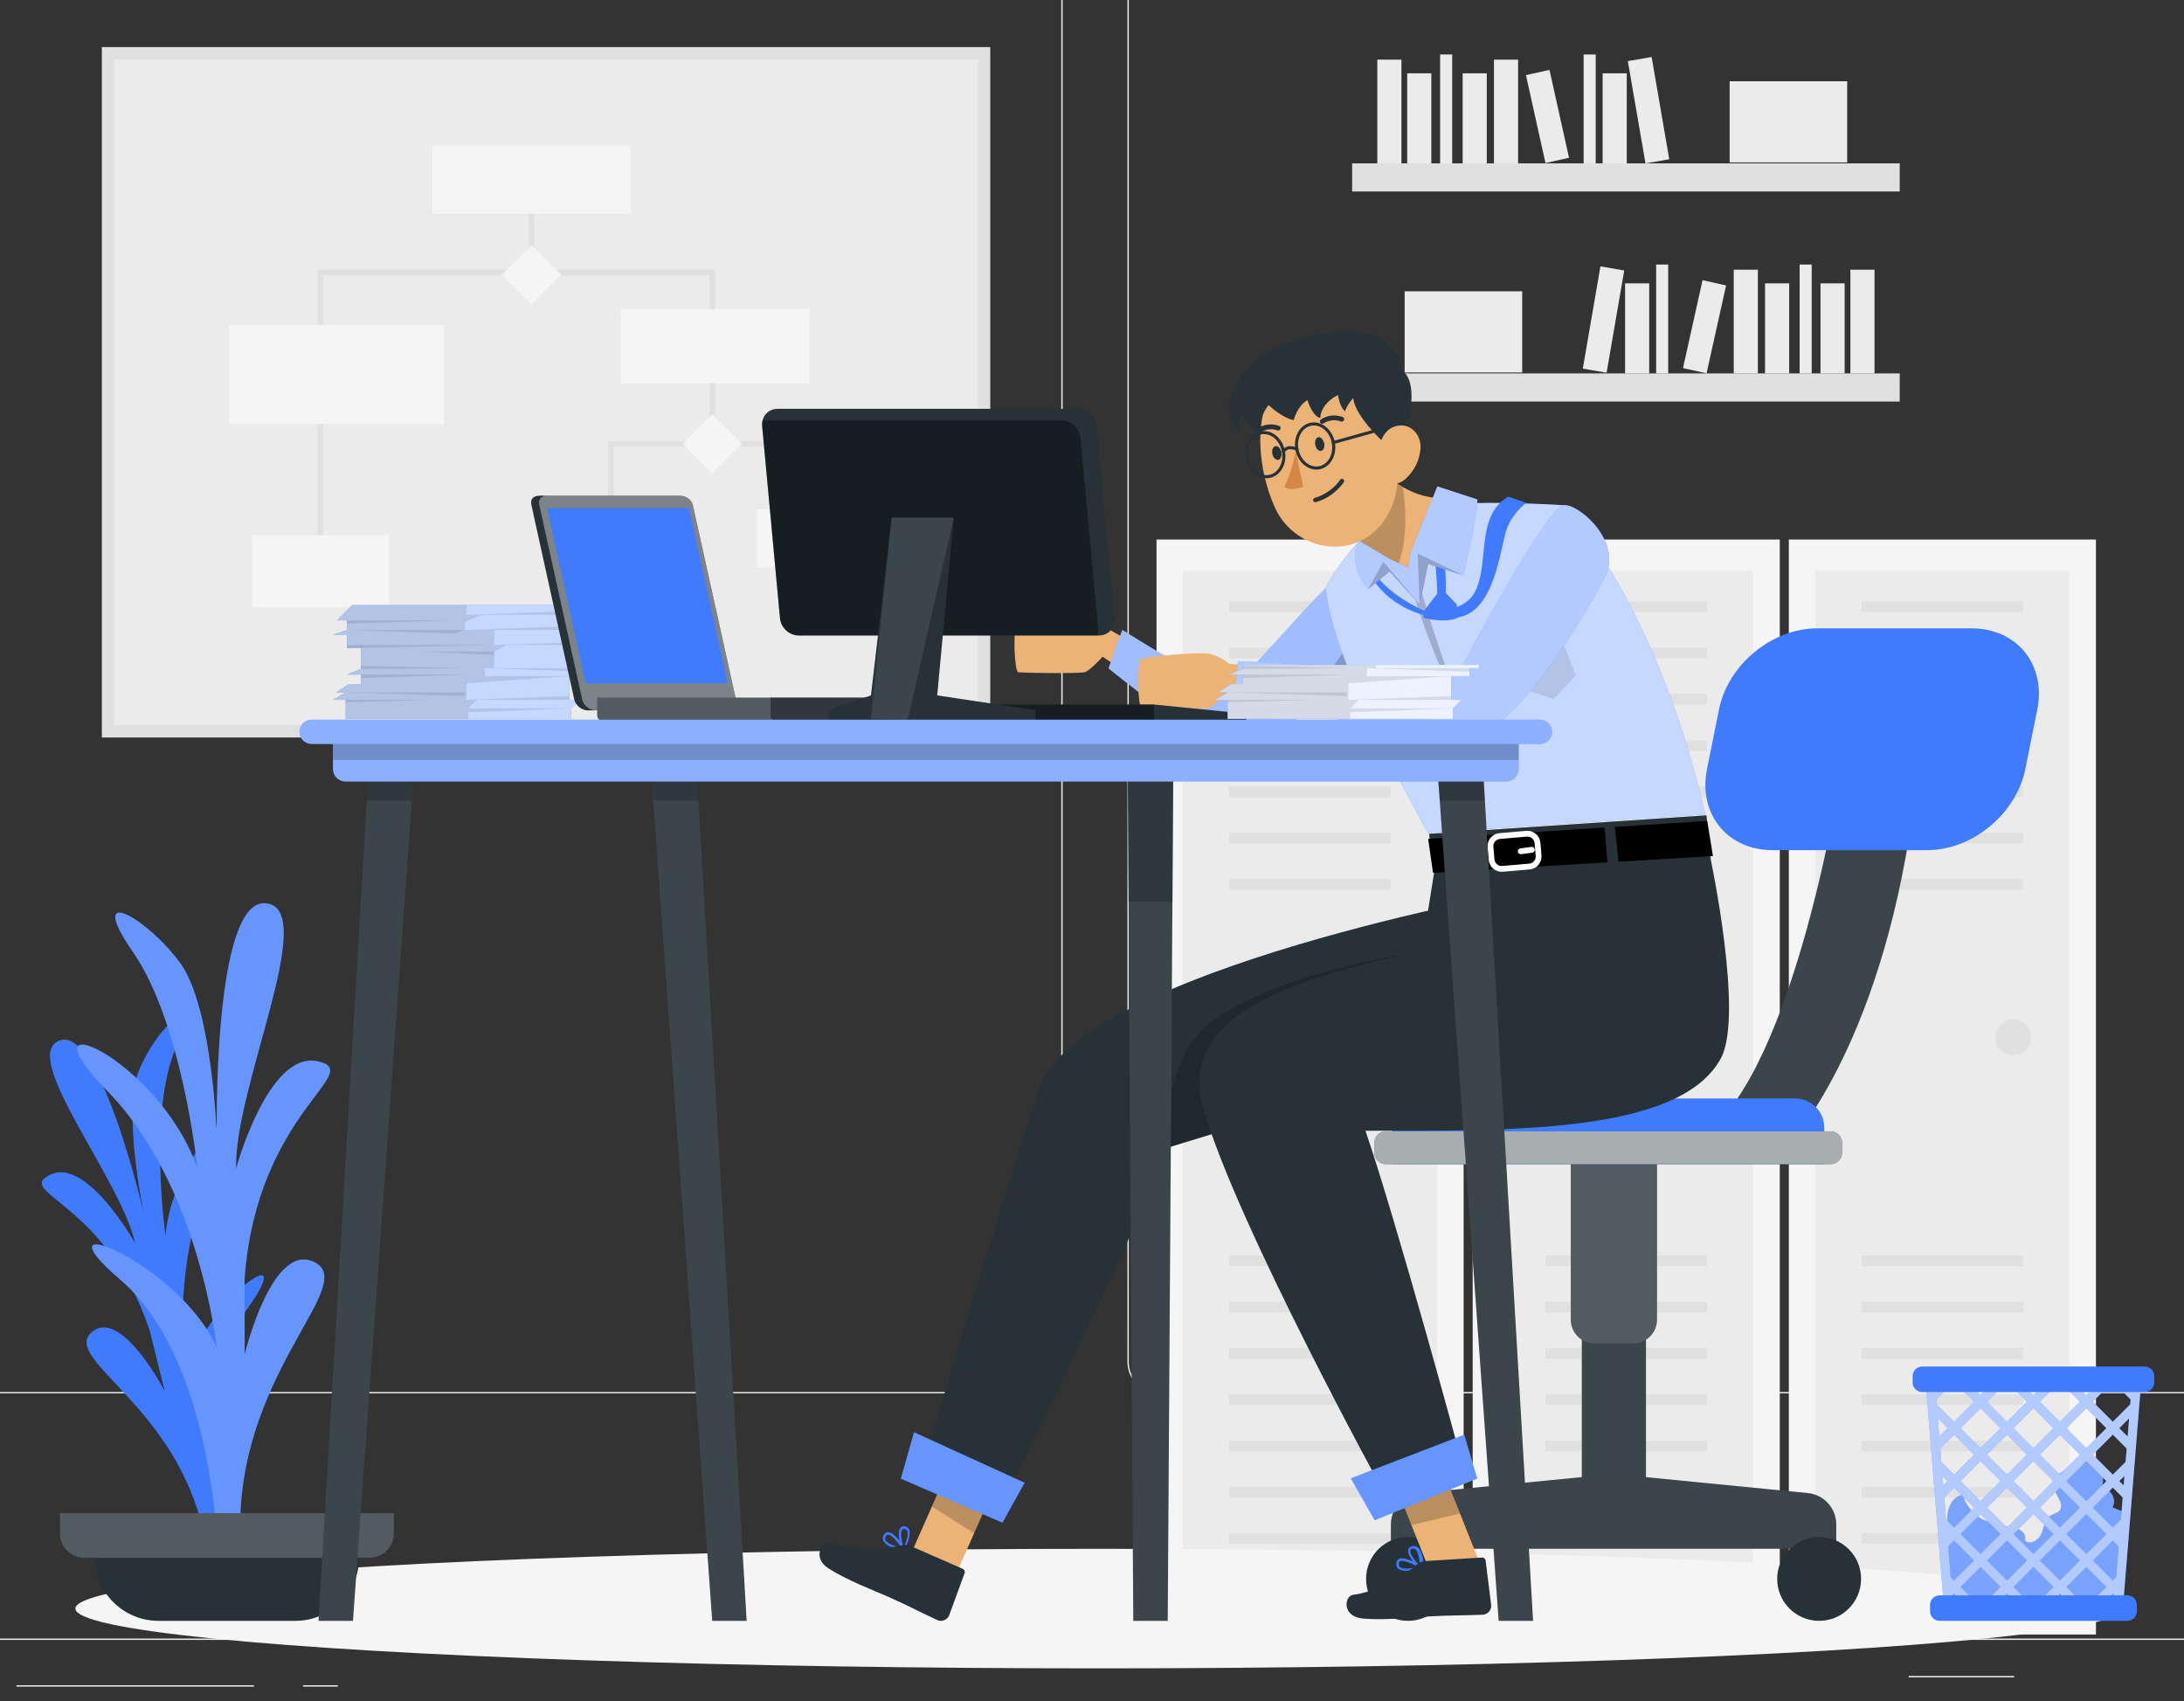 <?xml version="1.0" encoding="UTF-8" standalone="no"?>
<!-- Generator: Adobe Illustrator 27.5.0, SVG Export Plug-In . SVG Version: 6.00 Build 0)  -->

<svg
   version="1.1"
   x="0px"
   y="0px"
   viewBox="0 0 199 155"
   xml:space="preserve"
   id="svg247"
   sodipodi:docname="Menu-Principal.svg"
   inkscape:version="1.3 (0e150ed6c4, 2023-07-21)"
   width="199"
   height="155"
   xmlns:inkscape="http://www.inkscape.org/namespaces/inkscape"
   xmlns:sodipodi="http://sodipodi.sourceforge.net/DTD/sodipodi-0.dtd"
   xmlns="http://www.w3.org/2000/svg"
   xmlns:svg="http://www.w3.org/2000/svg"><rect x="0" y="0" width="199" height="155" fill="#333333" stroke="none"/><defs
   id="defs247" /><sodipodi:namedview
   id="namedview247"
   pagecolor="#ffffff"
   bordercolor="#000000"
   borderopacity="0.25"
   inkscape:showpageshadow="2"
   inkscape:pageopacity="0.0"
   inkscape:pagecheckerboard="true"
   inkscape:deskcolor="#d1d1d1"
   inkscape:zoom="2.3221387"
   inkscape:cx="99.692582"
   inkscape:cy="106.58278"
   inkscape:window-width="1920"
   inkscape:window-height="1001"
   inkscape:window-x="1920"
   inkscape:window-y="0"
   inkscape:window-maximized="0"
   inkscape:current-layer="svg247" />&#10;&#10;<g
   id="Background_Simple"
   style="display:none">&#10;	<g
   style="display:inline"
   id="g41">&#10;		<path
   style="fill:#407bff"
   d="m 241.936,74.075 c 7.832,-1.91 16.622,-1.622 26.341,1.643 15.617,5.247 27.043,19.004 34.173,33.856 13.796,28.739 17.651,60.899 27.547,90.911 2.714,8.23 5.923,16.453 11.228,23.305 22.071,28.507 82.754,12.137 82.176,62.137 -0.163,14.13 -7.771,27.655 -18.876,36.394 -32.69,25.724 -78.654,11.019 -113.588,-0.656 -32.732,-10.939 -61.068,-12.275 -93.872,0.819 -27.802,11.097 -56.895,29.991 -88.174,24.881 -31.807,-5.197 -46.032,-36.584 -40.707,-66.182 5.677,-31.551 30.416,-54.82 58.857,-67.405 16.966,-7.508 39.284,-12.096 52.582,-25.755 6.83,-7.015 9.803,-16.855 11.975,-26.402 3.458,-15.205 5.5,-30.795 10.651,-45.513 6.453,-18.439 19.682,-37.153 39.687,-42.033 z"
   id="path40" />&#10;		<path
   style="opacity:0.9;fill:#ffffff"
   d="m 241.936,74.075 c 7.832,-1.91 16.622,-1.622 26.341,1.643 15.617,5.247 27.043,19.004 34.173,33.856 13.796,28.739 17.651,60.899 27.547,90.911 2.714,8.23 5.923,16.453 11.228,23.305 22.071,28.507 82.754,12.137 82.176,62.137 -0.163,14.13 -7.771,27.655 -18.876,36.394 -32.69,25.724 -78.654,11.019 -113.588,-0.656 -32.732,-10.939 -61.068,-12.275 -93.872,0.819 -27.802,11.097 -56.895,29.991 -88.174,24.881 -31.807,-5.197 -46.032,-36.584 -40.707,-66.182 5.677,-31.551 30.416,-54.82 58.857,-67.405 16.966,-7.508 39.284,-12.096 52.582,-25.755 6.83,-7.015 9.803,-16.855 11.975,-26.402 3.458,-15.205 5.5,-30.795 10.651,-45.513 6.453,-18.439 19.682,-37.153 39.687,-42.033 z"
   id="path41" />&#10;	</g>&#10;</g>&#10;&#10;&#10;&#10;&#10;&#10;<g
   id="Background_Complete"
   transform="matrix(0.501,0,0,0.501,-24.778,-42.29)"><g
     id="g8"><rect
       y="382.398"
       style="fill:#ebebeb"
       width="500"
       height="0.25"
       id="rect1"
       x="0" /><rect
       x="416.779"
       y="398.494"
       style="fill:#ebebeb"
       width="33.122"
       height="0.25"
       id="rect2" /><rect
       x="322.527"
       y="401.208"
       style="fill:#ebebeb"
       width="8.693"
       height="0.25"
       id="rect3" /><rect
       x="396.586"
       y="389.208"
       style="fill:#ebebeb"
       width="19.192"
       height="0.25"
       id="rect4" /><rect
       x="52.459"
       y="390.888"
       style="fill:#ebebeb"
       width="43.193"
       height="0.25"
       id="rect5" /><rect
       x="104.556"
       y="390.888"
       style="fill:#ebebeb"
       width="6.333"
       height="0.25"
       id="rect6" /><rect
       x="131.471"
       y="395.111"
       style="fill:#ebebeb"
       width="93.676"
       height="0.25"
       id="rect7" /><path
       style="fill:#ebebeb"
       d="M 237.014,337.8 H 43.915 c -3.147,0 -5.708,-2.561 -5.708,-5.708 V 60.66 c 0,-3.147 2.561,-5.708 5.708,-5.708 h 193.099 c 3.146,0 5.707,2.561 5.707,5.708 v 271.432 c 0,3.147 -2.561,5.708 -5.707,5.708 z M 43.915,55.203 c -3.01,0 -5.458,2.448 -5.458,5.458 v 271.432 c 0,3.01 2.448,5.458 5.458,5.458 h 193.099 c 3.009,0 5.457,-2.448 5.457,-5.458 V 60.66 c 0,-3.009 -2.448,-5.458 -5.457,-5.458 H 43.915 Z"
       id="path7" /><path
       style="fill:#ebebeb"
       d="M 453.31,337.8 H 260.212 c -3.147,0 -5.707,-2.561 -5.707,-5.708 V 60.66 c 0,-3.147 2.561,-5.708 5.707,-5.708 H 453.31 c 3.148,0 5.708,2.561 5.708,5.708 v 271.432 c 0.001,3.147 -2.56,5.708 -5.708,5.708 z M 260.212,55.203 c -3.009,0 -5.457,2.448 -5.457,5.458 v 271.432 c 0,3.01 2.448,5.458 5.457,5.458 H 453.31 c 3.01,0 5.458,-2.448 5.458,-5.458 V 60.66 c 0,-3.009 -2.448,-5.458 -5.458,-5.458 H 260.212 Z"
       id="path8" /></g><g
     id="g88"><g
       id="g17"><rect
         x="85.991"
         y="74.962"
         transform="rotate(90,148.769,155.75)"
         style="fill:#e0e0e0"
         width="125.557"
         height="161.576"
         id="rect8" /><rect
         x="70.22"
         y="95.212"
         transform="rotate(180,148.769,155.75)"
         style="fill:#ebebeb"
         width="157.097"
         height="121.078"
         id="rect9" /><line
         style="fill:none;stroke:#e0e0e0;stroke-miterlimit:10"
         x1="146.133"
         y1="117.083"
         x2="146.133"
         y2="133.967"
         id="line9" /><polyline
         style="fill:none;stroke:#e0e0e0;stroke-miterlimit:10"
         points="107.739,188.321 107.739,133.967 179.005,133.967      179.005,165.147    "
         id="polyline9" /><polyline
         style="fill:none;stroke:#e0e0e0;stroke-miterlimit:10"
         points="160.566,181.741 160.566,165.147 199.743,165.147      199.743,182.321    "
         id="polyline10" /><rect
         x="128.113"
         y="110.879"
         style="fill:#f5f5f5"
         width="36.041"
         height="12.407"
         id="rect10" /><rect
         x="162.361"
         y="140.648"
         style="fill:#f5f5f5"
         width="34.351"
         height="13.478"
         id="rect11" /><rect
         x="148.769"
         y="174.789"
         style="fill:#f5f5f5"
         width="23.594"
         height="13.904"
         id="rect12" /><rect
         x="187.111"
         y="177.04"
         style="fill:#f5f5f5"
         width="25.266"
         height="10.561"
         id="rect13" /><rect
         x="91.159"
         y="143.502"
         style="fill:#f5f5f5"
         width="39.026"
         height="18.007"
         id="rect14" /><rect
         x="95.277"
         y="181.741"
         style="fill:#f5f5f5"
         width="24.924"
         height="13.16"
         id="rect15" /><rect
         x="142.328"
         y="130.6"
         transform="matrix(0.707,0.707,-0.707,0.707,137.838,-63.965)"
         style="fill:#f5f5f5"
         width="7.61"
         height="7.61"
         id="rect16" /><rect
         x="175.199"
         y="161.341"
         transform="matrix(0.707,0.707,-0.707,0.707,169.206,-78.205)"
         style="fill:#f5f5f5"
         width="7.61"
         height="7.61"
         id="rect17" /></g><g
       id="g28"><rect
         x="295.367"
         y="114.119"
         style="fill:#e0e0e0"
         width="99.595"
         height="5.117"
         id="rect18" /><rect
         x="299.951"
         y="95.257"
         style="fill:#ebebeb"
         width="4.388"
         height="18.862"
         id="rect19" /><rect
         x="321.167"
         y="95.257"
         style="fill:#ebebeb"
         width="4.388"
         height="18.862"
         id="rect20" /><rect
         x="346.886"
         y="95.021"
         transform="matrix(0.986,-0.17,0.17,0.986,-12.668,60.804)"
         style="fill:#ebebeb"
         width="4.388"
         height="18.862"
         id="rect21" /><rect
         x="305.387"
         y="97.743"
         style="fill:#ebebeb"
         width="4.388"
         height="16.377"
         id="rect22" /><rect
         x="315.473"
         y="97.743"
         style="fill:#ebebeb"
         width="4.388"
         height="16.377"
         id="rect23" /><rect
         x="340.929"
         y="97.743"
         style="fill:#ebebeb"
         width="4.388"
         height="16.377"
         id="rect24" /><rect
         x="328.758"
         y="97.462"
         transform="matrix(0.976,-0.217,0.217,0.976,-15.036,74.291)"
         style="fill:#ebebeb"
         width="4.388"
         height="16.377"
         id="rect25" /><rect
         x="311.375"
         y="94.32"
         style="fill:#ebebeb"
         width="2.194"
         height="19.799"
         id="rect26" /><rect
         x="337.474"
         y="94.32"
         style="fill:#ebebeb"
         width="2.194"
         height="19.799"
         id="rect27" /><rect
         x="364.026"
         y="99.19"
         style="fill:#ebebeb"
         width="21.379"
         height="14.76"
         id="rect28" /></g><g
       id="g39"><rect
         x="295.367"
         y="152.32"
         transform="rotate(180,345.164,154.879)"
         style="fill:#e0e0e0"
         width="99.595"
         height="5.117"
         id="rect29" /><rect
         x="385.99"
         y="133.458"
         transform="rotate(180,388.184,142.889)"
         style="fill:#ebebeb"
         width="4.388"
         height="18.862"
         id="rect30" /><rect
         x="364.773"
         y="133.458"
         transform="rotate(180,366.967,142.889)"
         style="fill:#ebebeb"
         width="4.388"
         height="18.862"
         id="rect31" /><rect
         x="339.054"
         y="133.222"
         transform="matrix(-0.986,-0.17,0.17,-0.986,653.31,341.192)"
         style="fill:#ebebeb"
         width="4.388"
         height="18.862"
         id="rect32" /><rect
         x="380.553"
         y="135.944"
         transform="rotate(180,382.747,144.132)"
         style="fill:#ebebeb"
         width="4.388"
         height="16.377"
         id="rect33" /><rect
         x="370.468"
         y="135.944"
         transform="rotate(180,372.662,144.132)"
         style="fill:#ebebeb"
         width="4.388"
         height="16.377"
         id="rect34" /><rect
         x="345.012"
         y="135.944"
         transform="rotate(180,347.206,144.132)"
         style="fill:#ebebeb"
         width="4.388"
         height="16.377"
         id="rect35" /><rect
         x="357.182"
         y="135.663"
         transform="matrix(-0.976,-0.217,0.217,-0.976,679,362.219)"
         style="fill:#ebebeb"
         width="4.388"
         height="16.377"
         id="rect36" /><rect
         x="376.759"
         y="132.521"
         transform="rotate(180,377.856,142.421)"
         style="fill:#ebebeb"
         width="2.194"
         height="19.799"
         id="rect37" /><rect
         x="350.661"
         y="132.521"
         transform="rotate(180,351.758,142.421)"
         style="fill:#ebebeb"
         width="2.194"
         height="19.799"
         id="rect38" /><rect
         x="304.923"
         y="137.391"
         transform="rotate(180,315.613,144.771)"
         style="fill:#ebebeb"
         width="21.379"
         height="14.76"
         id="rect39" /></g><g
       id="g55"><rect
         x="317.294"
         y="182.529"
         style="fill:#f5f5f5"
         width="55.855"
         height="199.135"
         id="rect40" /><rect
         x="322.11"
         y="188.214"
         style="fill:#ebebeb"
         width="46.222"
         height="188.944"
         id="rect41" /><rect
         x="330.525"
         y="193.766"
         style="fill:#e0e0e0"
         width="29.392"
         height="1.946"
         id="rect42" /><rect
         x="330.525"
         y="202.184"
         style="fill:#e0e0e0"
         width="29.392"
         height="1.946"
         id="rect43" /><rect
         x="330.525"
         y="210.601"
         style="fill:#e0e0e0"
         width="29.392"
         height="1.946"
         id="rect44" /><rect
         x="330.525"
         y="219.019"
         style="fill:#e0e0e0"
         width="29.392"
         height="1.946"
         id="rect45" /><rect
         x="330.525"
         y="227.437"
         style="fill:#e0e0e0"
         width="29.392"
         height="1.946"
         id="rect46" /><rect
         x="330.525"
         y="235.855"
         style="fill:#e0e0e0"
         width="29.392"
         height="1.946"
         id="rect47" /><rect
         x="330.525"
         y="244.272"
         style="fill:#e0e0e0"
         width="29.392"
         height="1.946"
         id="rect48" /><rect
         x="330.525"
         y="312.732"
         style="fill:#e0e0e0"
         width="29.392"
         height="1.946"
         id="rect49" /><rect
         x="330.525"
         y="321.149"
         style="fill:#e0e0e0"
         width="29.392"
         height="1.946"
         id="rect50" /><rect
         x="330.525"
         y="329.567"
         style="fill:#e0e0e0"
         width="29.392"
         height="1.946"
         id="rect51" /><rect
         x="330.525"
         y="337.985"
         style="fill:#e0e0e0"
         width="29.392"
         height="1.946"
         id="rect52" /><rect
         x="330.525"
         y="346.403"
         style="fill:#e0e0e0"
         width="29.392"
         height="1.946"
         id="rect53" /><rect
         x="330.525"
         y="354.82"
         style="fill:#e0e0e0"
         width="29.392"
         height="1.946"
         id="rect54" /><rect
         x="330.525"
         y="363.238"
         style="fill:#e0e0e0"
         width="29.392"
         height="1.946"
         id="rect55" /><path
         style="fill:#e0e0e0"
         d="m 361.364,273.085 c 0,1.795 -1.455,3.249 -3.25,3.249 -1.795,0 -3.249,-1.455 -3.249,-3.249 0,-1.794 1.455,-3.25 3.249,-3.25 1.795,0.001 3.25,1.455 3.25,3.25 z"
         id="path55" /></g><g
       id="g71"><rect
         x="259.794"
         y="182.529"
         style="fill:#f5f5f5"
         width="55.855"
         height="199.135"
         id="rect56" /><rect
         x="264.61"
         y="188.214"
         style="fill:#ebebeb"
         width="46.222"
         height="188.944"
         id="rect57" /><rect
         x="273.025"
         y="193.766"
         style="fill:#e0e0e0"
         width="29.392"
         height="1.946"
         id="rect58" /><rect
         x="273.025"
         y="202.184"
         style="fill:#e0e0e0"
         width="29.392"
         height="1.946"
         id="rect59" /><rect
         x="273.025"
         y="210.601"
         style="fill:#e0e0e0"
         width="29.392"
         height="1.946"
         id="rect60" /><rect
         x="273.025"
         y="219.019"
         style="fill:#e0e0e0"
         width="29.392"
         height="1.946"
         id="rect61" /><rect
         x="273.025"
         y="227.437"
         style="fill:#e0e0e0"
         width="29.392"
         height="1.946"
         id="rect62" /><rect
         x="273.025"
         y="235.855"
         style="fill:#e0e0e0"
         width="29.392"
         height="1.946"
         id="rect63" /><rect
         x="273.025"
         y="244.272"
         style="fill:#e0e0e0"
         width="29.392"
         height="1.946"
         id="rect64" /><rect
         x="273.025"
         y="312.732"
         style="fill:#e0e0e0"
         width="29.392"
         height="1.946"
         id="rect65" /><rect
         x="273.025"
         y="321.149"
         style="fill:#e0e0e0"
         width="29.392"
         height="1.946"
         id="rect66" /><rect
         x="273.025"
         y="329.567"
         style="fill:#e0e0e0"
         width="29.392"
         height="1.946"
         id="rect67" /><rect
         x="273.025"
         y="337.985"
         style="fill:#e0e0e0"
         width="29.392"
         height="1.946"
         id="rect68" /><rect
         x="273.025"
         y="346.403"
         style="fill:#e0e0e0"
         width="29.392"
         height="1.946"
         id="rect69" /><rect
         x="273.025"
         y="354.82"
         style="fill:#e0e0e0"
         width="29.392"
         height="1.946"
         id="rect70" /><rect
         x="273.025"
         y="363.238"
         style="fill:#e0e0e0"
         width="29.392"
         height="1.946"
         id="rect71" /><path
         style="fill:#e0e0e0"
         d="m 303.864,273.085 c 0,1.795 -1.455,3.249 -3.25,3.249 -1.795,0 -3.249,-1.455 -3.249,-3.249 0,-1.794 1.455,-3.25 3.249,-3.25 1.795,0.001 3.25,1.455 3.25,3.25 z"
         id="path71" /></g><g
       id="g87"><rect
         x="374.794"
         y="182.529"
         style="fill:#f5f5f5"
         width="55.855"
         height="199.135"
         id="rect72" /><rect
         x="379.61"
         y="188.214"
         style="fill:#ebebeb"
         width="46.222"
         height="188.944"
         id="rect73" /><rect
         x="388.025"
         y="193.766"
         style="fill:#e0e0e0"
         width="29.392"
         height="1.946"
         id="rect74" /><rect
         x="388.025"
         y="202.184"
         style="fill:#e0e0e0"
         width="29.392"
         height="1.946"
         id="rect75" /><rect
         x="388.025"
         y="210.601"
         style="fill:#e0e0e0"
         width="29.392"
         height="1.946"
         id="rect76" /><rect
         x="388.025"
         y="219.019"
         style="fill:#e0e0e0"
         width="29.392"
         height="1.946"
         id="rect77" /><rect
         x="388.025"
         y="227.437"
         style="fill:#e0e0e0"
         width="29.392"
         height="1.946"
         id="rect78" /><rect
         x="388.025"
         y="235.855"
         style="fill:#e0e0e0"
         width="29.392"
         height="1.946"
         id="rect79" /><rect
         x="388.025"
         y="244.272"
         style="fill:#e0e0e0"
         width="29.392"
         height="1.946"
         id="rect80" /><rect
         x="388.025"
         y="312.732"
         style="fill:#e0e0e0"
         width="29.392"
         height="1.946"
         id="rect81" /><rect
         x="388.025"
         y="321.149"
         style="fill:#e0e0e0"
         width="29.392"
         height="1.946"
         id="rect82" /><rect
         x="388.025"
         y="329.567"
         style="fill:#e0e0e0"
         width="29.392"
         height="1.946"
         id="rect83" /><rect
         x="388.025"
         y="337.985"
         style="fill:#e0e0e0"
         width="29.392"
         height="1.946"
         id="rect84" /><rect
         x="388.025"
         y="346.403"
         style="fill:#e0e0e0"
         width="29.392"
         height="1.946"
         id="rect85" /><rect
         x="388.025"
         y="354.82"
         style="fill:#e0e0e0"
         width="29.392"
         height="1.946"
         id="rect86" /><rect
         x="388.025"
         y="363.238"
         style="fill:#e0e0e0"
         width="29.392"
         height="1.946"
         id="rect87" /><path
         style="fill:#e0e0e0"
         d="m 418.864,273.085 c 0,1.795 -1.455,3.249 -3.25,3.249 -1.795,0 -3.249,-1.455 -3.249,-3.249 0,-1.794 1.455,-3.25 3.249,-3.25 1.795,0.001 3.25,1.455 3.25,3.25 z"
         id="path87" /></g></g></g><g
   id="Shadow_1_"
   transform="matrix(0.481,0,0,0.481,-20.12,-53.65)"><ellipse
     id="_x3C_Path_x3E__359_"
     style="fill:#f5f5f5"
     cx="250"
     cy="416.238"
     rx="193.889"
     ry="11.323" /></g><g
   id="Plant"
   transform="matrix(0.529,0,0,0.529,-29.38,-73.573)"><g
     id="g95"><path
       style="fill:#407bff"
       d="m 93.91,402.727 c 0,0 -5.266,-24.885 4.324,-38.366 9.59,-13.48 -8.668,-0.155 -10.768,12.463 0,0 -3.147,-22.562 6.156,-38.436 9.303,-15.874 -8.103,-2.84 -9.581,13.516 0,0 -2.85,-20.129 1.424,-31.44 4.274,-11.311 -3.162,-4.038 -6.021,3.053 -2.859,7.09 0.892,24.648 0.892,24.648 0,0 -7.46,-32.466 -14.522,-29.882 -7.062,2.584 10.557,23.855 13.001,34.921 0,0 -8.327,-14.891 -14.644,-11.791 -6.317,3.1 9.784,4.642 17.156,26.846 l 2.59,10.411 c 0,0 -7.662,-14.696 -12.672,-10.06 -5.01,4.636 14.855,12.638 19.471,34.912 z"
       id="path90" /><path
       style="fill:#407bff"
       d="m 92.879,404.16 c 0,0 -1.107,-31.375 -16.61,-44.663 -15.503,-13.288 10.335,-2.768 16.61,11.719 0,0 -2.953,-27.961 -18.825,-44.202 -15.872,-16.241 8.859,-5.816 15.503,13.333 0,0 -2.584,-24.958 -11.074,-37.232 -8.49,-12.275 2.584,-5.778 8.121,1.863 5.537,7.641 6.275,29.788 6.275,29.788 0,0 -0.738,-41.108 8.49,-40.117 9.228,0.991 -5.537,31.718 -5.168,45.699 0,0 5.537,-20.317 14.027,-18.486 8.49,1.831 -10.335,8.475 -12.55,37.266 v 13.241 c 0,0 4.799,-19.885 12.181,-15.825 7.382,4.06 -14.027,19.563 -12.919,47.616 z"
       id="path91" /><path
       style="opacity:0.2;fill:#ffffff;enable-background:new"
       d="m 92.879,404.16 c 0,0 -1.107,-31.375 -16.61,-44.663 -15.503,-13.288 10.335,-2.768 16.61,11.719 0,0 -2.953,-27.961 -18.825,-44.202 -15.872,-16.241 8.859,-5.816 15.503,13.333 0,0 -2.584,-24.958 -11.074,-37.232 -8.49,-12.275 2.584,-5.778 8.121,1.863 5.537,7.641 6.275,29.788 6.275,29.788 0,0 -0.738,-41.108 8.49,-40.117 9.228,0.991 -5.537,31.718 -5.168,45.699 0,0 5.537,-20.317 14.027,-18.486 8.49,1.831 -10.335,8.475 -12.55,37.266 v 13.241 c 0,0 4.799,-19.885 12.181,-15.825 7.382,4.06 -14.027,19.563 -12.919,47.616 z"
       id="path92" /><path
       style="fill:#263238"
       d="M 106.419,418.242 H 82.827 c -6.072,0 -10.994,-4.922 -10.994,-10.994 v -4.923 h 45.581 v 4.923 c 0,6.072 -4.923,10.994 -10.995,10.994 z"
       id="path93" /><path
       style="fill:#263238"
       d="m 65.864,399.703 v 3.475 c 0,2.326 1.885,4.211 4.211,4.211 h 49.096 c 2.326,0 4.211,-1.885 4.211,-4.211 v -3.475 z"
       id="path94" /><path
       style="opacity:0.2;fill:#ffffff;enable-background:new"
       d="m 65.864,399.703 v 3.475 c 0,2.326 1.885,4.211 4.211,4.211 h 49.096 c 2.326,0 4.211,-1.885 4.211,-4.211 v -3.475 z"
       id="path95" /></g></g><g
   id="Trash_bin"
   transform="matrix(0.529,0,0,0.529,-29.38,-73.573)"><g
     id="g101"><g
       id="g97"><path
         style="fill:#407bff"
         d="m 419.411,398.701 c 0.796,-1.335 -0.326,-3.345 -1.881,-3.368 0.681,-1.917 0.009,-4.233 -1.592,-5.487 -0.202,-0.158 -0.434,-0.307 -0.691,-0.307 -0.275,-10e-4 -0.519,0.167 -0.742,0.327 -1.465,1.052 -2.929,2.104 -4.394,3.157 -0.335,0.241 -0.682,0.495 -0.872,0.862 -0.898,1.74 2.34,3.97 1.008,5.406 -0.382,0.412 -0.998,0.498 -1.475,0.796 -1.046,0.654 -1.172,2.089 -1.659,3.222 -0.487,1.133 -2.187,2.012 -2.837,0.964 0.48,-1.087 -0.973,-2.023 -2.153,-2.161 -1.164,-0.136 -2.412,-0.202 -3.064,-1.31 -1.674,1.463 -5.422,-2.619 -5.336,-4.265 -1.376,0.105 -2.313,1.394 -2.615,2.682 -0.312,1.337 -0.119,2.731 -0.141,4.102 -0.042,2.665 -0.902,5.276 -0.855,7.94 0.037,2.074 0.838,4.377 2.737,5.211 0.914,0.402 1.947,0.402 2.945,0.396 7.207,-0.046 14.414,-0.092 21.621,-0.138 0.519,-0.003 1.06,-0.012 1.52,-0.252 0.975,-0.509 1.182,-1.79 1.272,-2.887 0.387,-4.697 0.774,-9.394 1.161,-14.091 -0.652,-0.266 -1.305,-0.533 -1.957,-0.799 z"
         id="path96" /><path
         style="opacity:0.3;fill:#ffffff;enable-background:new"
         d="m 419.411,398.701 c 0.796,-1.335 -0.326,-3.345 -1.881,-3.368 0.681,-1.917 0.009,-4.233 -1.592,-5.487 -0.202,-0.158 -0.434,-0.307 -0.691,-0.307 -0.275,-10e-4 -0.519,0.167 -0.742,0.327 -1.465,1.052 -2.929,2.104 -4.394,3.157 -0.335,0.241 -0.682,0.495 -0.872,0.862 -0.898,1.74 2.34,3.97 1.008,5.406 -0.382,0.412 -0.998,0.498 -1.475,0.796 -1.046,0.654 -1.172,2.089 -1.659,3.222 -0.487,1.133 -2.187,2.012 -2.837,0.964 0.48,-1.087 -0.973,-2.023 -2.153,-2.161 -1.164,-0.136 -2.412,-0.202 -3.064,-1.31 -1.674,1.463 -5.422,-2.619 -5.336,-4.265 -1.376,0.105 -2.313,1.394 -2.615,2.682 -0.312,1.337 -0.119,2.731 -0.141,4.102 -0.042,2.665 -0.902,5.276 -0.855,7.94 0.037,2.074 0.838,4.377 2.737,5.211 0.914,0.402 1.947,0.402 2.945,0.396 7.207,-0.046 14.414,-0.092 21.621,-0.138 0.519,-0.003 1.06,-0.012 1.52,-0.252 0.975,-0.509 1.182,-1.79 1.272,-2.887 0.387,-4.697 0.774,-9.394 1.161,-14.091 -0.652,-0.266 -1.305,-0.533 -1.957,-0.799 z"
         id="path97" /></g><g
       id="g100"><g
         id="g98"><path
           style="fill:#407bff"
           d="m 420.673,375.849 h -2.428 -6.684 -2.436 -6.676 -2.436 -6.676 -2.436 -3.776 l 0.276,3.389 0.197,2.42 0.512,6.298 0.292,3.618 0.386,4.816 0.165,2.065 0.055,0.615 0.197,2.428 0.268,3.326 0.166,2.065 0.173,2.097 0.197,2.428 0.15,1.837 0.165,2.065 0.071,0.899 h 4.414 3.728 5.384 3.728 5.384 3.728 4.422 l 0.071,-0.899 0.165,-2.057 0.15,-1.852 0.197,-2.428 0.173,-2.089 0.165,-2.065 0.268,-3.334 0.197,-2.42 0.048,-0.615 0.165,-2.065 0.394,-4.816 0.292,-3.61 0.504,-6.306 0.197,-2.42 0.276,-3.389 h -3.772 z m 2.018,2.222 v 0 l -0.646,-0.646 h 0.702 z m -0.166,2.058 -0.063,0.82 -3.003,3.003 -3.444,-3.445 3.082,-3.082 h 0.725 z m -0.866,10.735 -2.199,2.199 -3.444,-3.445 3.444,-3.437 2.381,2.38 z m -31.924,-2.301 v 0 l 2.38,-2.38 3.444,3.437 -3.444,3.445 -2.191,-2.199 z m 28.613,-3.5 -3.445,3.445 -3.444,-3.445 3.444,-3.444 z m -5.415,-7.638 h 3.941 l -1.971,1.971 z m 0.851,12.194 -3.437,3.445 -3.444,-3.445 3.444,-3.437 z m -11.437,4.556 3.445,-3.437 3.437,3.437 -3.437,3.445 z m 2.325,4.556 -3.445,3.445 -3.436,-3.437 3.445,-3.444 z m 5.675,-3.437 3.437,3.444 -3.437,3.437 -3.444,-3.445 z m -4.556,-6.786 -3.445,-3.445 3.445,-3.444 3.437,3.444 z m -1.119,1.111 -3.436,3.445 -3.445,-3.445 3.445,-3.437 z m -8,-1.111 -3.437,-3.445 3.437,-3.444 3.444,3.444 z m 0,2.23 3.444,3.437 -3.444,3.445 -3.437,-3.445 z m 3.444,12.557 -3.444,3.437 -3.437,-3.437 3.437,-3.445 z m 1.111,1.111 3.445,3.445 -3.436,3.445 -3.445,-3.445 z m 1.12,-1.111 3.445,-3.445 3.437,3.445 -3.437,3.437 z m 8,1.111 3.437,3.445 -3.437,3.445 -3.444,-3.445 z m 4.556,4.556 3.445,3.445 -2.231,2.231 h -2.428 l -2.231,-2.231 z m -3.444,-5.667 3.444,-3.445 3.445,3.445 -3.445,3.437 z m 0,-9.12 3.444,-3.437 3.445,3.437 -3.445,3.445 z m 2.325,-13.668 -3.437,3.445 -3.444,-3.445 3.082,-3.082 h 0.725 z m -7.993,-1.111 -1.971,-1.971 h 3.933 z m -1.119,1.111 -3.436,3.445 -3.445,-3.445 3.082,-3.082 h 0.725 z m -6.03,-3.082 -1.971,1.971 -1.962,-1.971 z m -6.164,0 3.082,3.082 -3.444,3.445 -2.995,-3.003 -0.063,-0.82 2.696,-2.704 z m -2.948,0 -0.639,0.639 v 0 l -0.055,-0.639 z m -0.213,5.951 1.687,1.687 -1.435,1.435 z m 0.938,11.548 -0.134,-1.632 v 0 l 0.883,0.883 z m 0.166,2.073 1.695,-1.702 3.444,3.444 -3.444,3.437 -1.387,-1.387 z m 0.512,6.369 -0.008,-0.15 0.079,0.079 z m 0.599,7.338 -0.434,-5.281 1.017,-1.017 3.444,3.445 -3.444,3.437 z m 0.316,3.933 -0.063,-0.788 0.331,-0.331 1.119,1.119 z m 1.387,-2.23 3.437,-3.445 3.444,3.445 -2.23,2.231 h -2.428 z m 6.881,2.23 1.119,-1.119 1.119,1.119 z m 4.461,0 -2.23,-2.231 3.445,-3.445 3.437,3.445 -2.223,2.231 z m 4.651,0 1.119,-1.119 1.119,1.119 z m 10.499,0 h -1.387 l 1.119,-1.119 0.331,0.331 z m 0.324,-3.933 -0.591,0.583 -3.444,-3.437 3.444,-3.445 1.017,1.017 z m 0.606,-7.496 -0.016,0.158 -0.071,-0.071 z m 0.197,-2.42 -1.395,1.387 -3.444,-3.437 3.444,-3.444 1.703,1.702 z m 0.473,-5.856 -0.757,-0.757 0.891,-0.883 z m 0.939,-11.564 -0.252,3.137 -1.443,-1.443 z"
           id="path98" /></g><g
         style="opacity:0.6;enable-background:new"
         id="g99"><path
           style="fill:#ffffff"
           d="m 420.673,375.849 h -2.428 -6.684 -2.436 -6.676 -2.436 -6.676 -2.436 -3.776 l 0.276,3.389 0.197,2.42 0.512,6.298 0.292,3.618 0.386,4.816 0.165,2.065 0.055,0.615 0.197,2.428 0.268,3.326 0.166,2.065 0.173,2.097 0.197,2.428 0.15,1.837 0.165,2.065 0.071,0.899 h 4.414 3.728 5.384 3.728 5.384 3.728 4.422 l 0.071,-0.899 0.165,-2.057 0.15,-1.852 0.197,-2.428 0.173,-2.089 0.165,-2.065 0.268,-3.334 0.197,-2.42 0.048,-0.615 0.165,-2.065 0.394,-4.816 0.292,-3.61 0.504,-6.306 0.197,-2.42 0.276,-3.389 h -3.772 z m 2.018,2.222 v 0 l -0.646,-0.646 h 0.702 z m -0.166,2.058 -0.063,0.82 -3.003,3.003 -3.444,-3.445 3.082,-3.082 h 0.725 z m -0.866,10.735 -2.199,2.199 -3.444,-3.445 3.444,-3.437 2.381,2.38 z m -31.924,-2.301 v 0 l 2.38,-2.38 3.444,3.437 -3.444,3.445 -2.191,-2.199 z m 28.613,-3.5 -3.445,3.445 -3.444,-3.445 3.444,-3.444 z m -5.415,-7.638 h 3.941 l -1.971,1.971 z m 0.851,12.194 -3.437,3.445 -3.444,-3.445 3.444,-3.437 z m -11.437,4.556 3.445,-3.437 3.437,3.437 -3.437,3.445 z m 2.325,4.556 -3.445,3.445 -3.436,-3.437 3.445,-3.444 z m 5.675,-3.437 3.437,3.444 -3.437,3.437 -3.444,-3.445 z m -4.556,-6.786 -3.445,-3.445 3.445,-3.444 3.437,3.444 z m -1.119,1.111 -3.436,3.445 -3.445,-3.445 3.445,-3.437 z m -8,-1.111 -3.437,-3.445 3.437,-3.444 3.444,3.444 z m 0,2.23 3.444,3.437 -3.444,3.445 -3.437,-3.445 z m 3.444,12.557 -3.444,3.437 -3.437,-3.437 3.437,-3.445 z m 1.111,1.111 3.445,3.445 -3.436,3.445 -3.445,-3.445 z m 1.12,-1.111 3.445,-3.445 3.437,3.445 -3.437,3.437 z m 8,1.111 3.437,3.445 -3.437,3.445 -3.444,-3.445 z m 4.556,4.556 3.445,3.445 -2.231,2.231 h -2.428 l -2.231,-2.231 z m -3.444,-5.667 3.444,-3.445 3.445,3.445 -3.445,3.437 z m 0,-9.12 3.444,-3.437 3.445,3.437 -3.445,3.445 z m 2.325,-13.668 -3.437,3.445 -3.444,-3.445 3.082,-3.082 h 0.725 z m -7.993,-1.111 -1.971,-1.971 h 3.933 z m -1.119,1.111 -3.436,3.445 -3.445,-3.445 3.082,-3.082 h 0.725 z m -6.03,-3.082 -1.971,1.971 -1.962,-1.971 z m -6.164,0 3.082,3.082 -3.444,3.445 -2.995,-3.003 -0.063,-0.82 2.696,-2.704 z m -2.948,0 -0.639,0.639 v 0 l -0.055,-0.639 z m -0.213,5.951 1.687,1.687 -1.435,1.435 z m 0.938,11.548 -0.134,-1.632 v 0 l 0.883,0.883 z m 0.166,2.073 1.695,-1.702 3.444,3.444 -3.444,3.437 -1.387,-1.387 z m 0.512,6.369 -0.008,-0.15 0.079,0.079 z m 0.599,7.338 -0.434,-5.281 1.017,-1.017 3.444,3.445 -3.444,3.437 z m 0.316,3.933 -0.063,-0.788 0.331,-0.331 1.119,1.119 z m 1.387,-2.23 3.437,-3.445 3.444,3.445 -2.23,2.231 h -2.428 z m 6.881,2.23 1.119,-1.119 1.119,1.119 z m 4.461,0 -2.23,-2.231 3.445,-3.445 3.437,3.445 -2.223,2.231 z m 4.651,0 1.119,-1.119 1.119,1.119 z m 10.499,0 h -1.387 l 1.119,-1.119 0.331,0.331 z m 0.324,-3.933 -0.591,0.583 -3.444,-3.437 3.444,-3.445 1.017,1.017 z m 0.606,-7.496 -0.016,0.158 -0.071,-0.071 z m 0.197,-2.42 -1.395,1.387 -3.444,-3.437 3.444,-3.444 1.703,1.702 z m 0.473,-5.856 -0.757,-0.757 0.891,-0.883 z m 0.939,-11.564 -0.252,3.137 -1.443,-1.443 z"
           id="path99" /></g></g><path
       style="fill:#407bff"
       d="m 386.621,378.831 h 38.334 c 0.908,0 1.643,-0.736 1.643,-1.643 v -1.102 c 0,-0.908 -0.736,-1.643 -1.643,-1.643 h -38.334 c -0.908,0 -1.643,0.736 -1.643,1.643 v 1.102 c 0,0.907 0.736,1.643 1.643,1.643 z"
       id="path100" /><path
       style="fill:#407bff"
       d="m 421.954,418.242 h -32.332 c -0.908,0 -1.643,-0.736 -1.643,-1.643 v -1.102 c 0,-0.908 0.736,-1.643 1.643,-1.643 h 32.332 c 0.908,0 1.643,0.736 1.643,1.643 v 1.102 c 0.001,0.908 -0.735,1.643 -1.643,1.643 z"
       id="path101" /></g></g><g
   id="g111"
   transform="matrix(0.529,0,0,0.529,-29.38,-73.573)"><path
     style="fill:#263238"
     d="m 366.926,396.238 -27.878,-2.74 V 362.06 h -11.049 v 31.427 l -27.991,2.751 c -2.779,0.273 -4.897,2.61 -4.897,5.402 v 4.186 h 37.332 2.048 37.332 v -4.186 c 0,-2.792 -2.118,-5.129 -4.897,-5.402 z"
     id="path102" /><path
     style="opacity:0.1;fill:#ffffff;enable-background:new"
     d="m 366.926,396.238 -27.878,-2.74 V 362.06 h -11.049 v 31.427 l -27.991,2.751 c -2.779,0.273 -4.897,2.61 -4.897,5.402 v 4.186 h 37.332 2.048 37.332 v -4.186 c 0,-2.792 -2.118,-5.129 -4.897,-5.402 z"
     id="path103" /><circle
     style="fill:#263238"
     cx="298.061"
     cy="411.019"
     r="7.224"
     id="circle103" /><circle
     style="fill:#263238"
     cx="368.873"
     cy="411.019"
     r="7.224"
     id="circle104" /><path
     style="fill:#263238"
     d="m 336.817,370.481 h -6.588 c -2.283,0 -4.133,-1.85 -4.133,-4.133 v -30.763 h 14.854 v 30.763 c 0.001,2.282 -1.85,4.133 -4.133,4.133 z"
     id="path104" /><path
     style="opacity:0.2;fill:#ffffff;enable-background:new"
     d="m 336.817,370.481 h -6.588 c -2.283,0 -4.133,-1.85 -4.133,-4.133 v -30.763 h 14.854 v 30.763 c 0.001,2.282 -1.85,4.133 -4.133,4.133 z"
     id="path105" /><path
     style="fill:#263238"
     d="m 372.109,275.008 c 0,0 -8.278,51.679 -24.612,60.576 h 16.607 c 0,0 16.405,-17.606 21.402,-60.576 z"
     id="path106" /><path
     style="opacity:0.1;fill:#ffffff;enable-background:new"
     d="m 372.109,275.008 c 0,0 -8.278,51.679 -24.612,60.576 h 16.607 c 0,0 16.405,-17.606 21.402,-60.576 z"
     id="path107" /><path
     style="fill:#407bff"
     d="m 300.334,328.278 h 64.426 c 2.761,0 5,2.239 5,5 v 6.31 h -74.426 v -6.31 c 0,-2.761 2.239,-5 5,-5 z"
     id="path108" /><g
     id="g110"><path
       style="fill:#263238"
       d="m 294.243,333.933 h 76.608 c 1.111,0 2.011,0.9 2.011,2.011 v 1.632 c 0,1.111 -0.9,2.011 -2.011,2.011 h -76.608 c -1.111,0 -2.011,-0.9 -2.011,-2.011 v -1.632 c 0,-1.11 0.901,-2.011 2.011,-2.011 z"
       id="path109" /><path
       style="opacity:0.6;fill:#ffffff;enable-background:new"
       d="m 294.243,333.933 h 76.608 c 1.111,0 2.011,0.9 2.011,2.011 v 1.632 c 0,1.111 -0.9,2.011 -2.011,2.011 h -76.608 c -1.111,0 -2.011,-0.9 -2.011,-2.011 v -1.632 c 0,-1.11 0.901,-2.011 2.011,-2.011 z"
       id="path110" /></g><path
     style="fill:#407bff"
     d="m 387.468,285.509 h -26.603 c -7.793,0 -12.855,-6.249 -11.307,-13.958 l 2.068,-10.29 c 1.549,-7.709 9.122,-13.958 16.916,-13.958 h 26.603 c 7.793,0 12.855,6.249 11.307,13.958 l -2.068,10.29 c -1.55,7.708 -9.123,13.958 -16.916,13.958 z"
     id="path111" /></g><path
   style="fill:#ebb376;stroke-width:0.529"
   d="m 104.383,59.222 -3.647,-2.051 c 0,0 -0.945,-0.785 -1.958,-0.92 -1.013,-0.135 -5.47,0.261 -6.011,0.468 -0.54,0.207 -0.338,4.457 0,4.527 0.338,0.07 5.605,0.133 6.078,0 0.473,-0.133 1.621,-1.416 1.621,-1.416 l 2.701,1.806 z"
   id="path112" /><path
   style="fill:#407bff;stroke-width:0.529"
   d="m 120.881,53.521 c -1.912,1.716 -7.941,8.899 -8.877,9.157 -0.936,0.258 -9.749,-5.286 -9.749,-5.286 l -1.249,3.5 c 0,0 8.285,6.82 10.999,7.291 2.935,0.509 12.729,-7.413 12.729,-7.413 z"
   id="path113" /><path
   style="opacity:0.5;fill:#ffffff;stroke-width:0.529;enable-background:new"
   d="m 124.732,60.77 c 0,0 -2.212,1.787 -4.845,3.61 -2.909,2.013 -6.34,4.066 -7.882,3.8 -2.714,-0.466 -11,-7.288 -11,-7.288 l 1.25,-3.503 c 0,0 8.814,5.546 9.751,5.29 0.937,-0.261 6.965,-7.441 8.875,-9.157 l 2.515,4.732 z"
   id="path114" /><path
   style="opacity:0.2;stroke-width:0.529;enable-background:new"
   d="m 124.732,60.77 c 0,0 -2.212,1.787 -4.845,3.61 0.451,-2.494 2.484,-4.998 3.508,-6.125 z"
   id="path115" /><g
   id="g117"
   transform="matrix(0.529,0,0,0.529,-29.38,-73.573)"><path
     style="fill:#407bff"
     d="m 301.528,282.538 c 0,0 -16.811,-29.381 -17.632,-42.412 0,0 5.777,-10.661 13.344,-13.031 7.567,-2.37 27.605,-0.998 27.605,-0.998 0,0 15.854,16.263 24.434,53.258 z"
     id="path116" /><path
     style="opacity:0.7;fill:#ffffff;enable-background:new"
     d="m 301.528,282.538 c 0,0 -16.811,-29.381 -17.632,-42.412 0,0 5.777,-10.661 13.344,-13.031 7.567,-2.37 27.605,-0.998 27.605,-0.998 0,0 15.854,16.263 24.434,53.258 z"
     id="path117" /><polygon
     style="opacity:0.1;enable-background:new"
     points="316.909,257.426 313.394,248.514 323.346,246.166 326.982,255.383 323.155,259.468 "
     id="polygon117" /></g><polygon
   style="fill:#ebb376"
   points="302.84,389.284 310.424,408.299 301.89,409.89 294.314,390.862 "
   id="polygon118"
   transform="matrix(0.529,0,0,0.529,-29.38,-73.573)" /><polygon
   style="opacity:0.2;enable-background:new"
   points="307.027,399.759 302.84,389.284 294.316,390.873 298.649,401.748 "
   id="polygon119"
   transform="matrix(0.529,0,0,0.529,-29.38,-73.573)" /><polygon
   style="fill:#ebb376"
   points="227.881,392.832 219.614,411.561 212.503,406.581 220.785,387.85 "
   id="polygon120"
   transform="matrix(0.529,0,0,0.529,-29.38,-73.573)" /><polygon
   style="opacity:0.2;enable-background:new"
   points="223.333,403.156 227.881,392.832 220.779,387.859 216.047,398.566 "
   id="polygon121"
   transform="matrix(0.529,0,0,0.529,-29.38,-73.573)" /><path
   style="fill:#263238;stroke-width:0.529"
   d="m 149.734,91.272 c 0,0 -6.478,1.987 -14.421,4.42 -12.47,3.826 -28.545,8.752 -28.771,8.829 -6.632,15.4 -14.759,31.495 -14.759,31.495 l -7.523,-3.088 c 0,0 8.102,-27.04 10.468,-33.8 3.78,-10.791 44.15,-17.991 44.15,-17.991 z"
   id="path121" /><g
   id="g123"
   transform="matrix(0.529,0,0,0.529,-29.38,-73.573)"><polygon
     style="fill:#407bff"
     points="232.024,394.454 228.206,401.342 210.702,393.759 212.976,385.762 "
     id="polygon122" /><polygon
     style="opacity:0.2;fill:#ffffff"
     points="232.024,394.454 228.206,401.342 210.702,393.759 212.976,385.762 "
     id="polygon123" /></g><g
   id="g125"
   transform="matrix(0.529,0,0,0.529,-29.38,-73.573)"><g
     id="g124"><path
       style="fill:#407bff"
       d="m 211.409,406.069 c 0.006,-0.007 -0.102,-0.103 -0.097,-0.111 0,-0.001 -0.116,-0.104 -0.116,-0.105 0,-0.001 0.001,-0.001 0.001,-0.002 0.001,-10e-4 0.119,0.096 0.12,0.095 0.058,-0.12 1.273,-2.256 0.824,-3.368 -0.127,-0.291 -0.345,-0.487 -0.65,-0.579 -0.331,-0.132 -0.694,-0.01 -0.903,0.278 -0.313,0.443 -0.292,1.334 -0.12,2.17 -0.581,-0.723 -1.311,-1.456 -1.922,-1.484 -0.263,-0.007 -0.51,0.122 -0.657,0.341 -0.288,0.302 -0.374,0.744 -0.224,1.134 0.294,0.501 0.766,0.873 1.322,1.044 0.713,0.292 1.457,0.504 2.216,0.635 0.017,0.018 0.038,0.035 0.063,0.039 0.025,-0.003 0.038,-0.027 0.061,-0.037 0.032,-0.008 0.058,-0.025 0.082,-0.05 z m -0.486,-3.515 c 0.063,-0.101 0.189,-0.2 0.467,-0.115 l 0.094,0.033 c 0.15,0.064 0.267,0.188 0.321,0.341 0.275,0.659 -0.214,1.948 -0.561,2.694 -0.035,-0.053 -0.071,-0.107 -0.113,-0.169 -0.365,-0.903 -0.521,-2.286 -0.208,-2.784 z m -2.883,1.736 c -0.077,-0.25 -0.019,-0.522 0.156,-0.717 0.07,-0.109 0.192,-0.173 0.322,-0.168 0.609,0.024 1.639,1.268 2.306,2.258 -1.544,-0.342 -2.568,-0.843 -2.784,-1.373 z"
       id="path123" /></g><path
     style="fill:#263238"
     d="m 212.4,405.363 8.92,3.901 c 0.317,0.122 0.476,0.478 0.354,0.795 -0.001,0.003 -0.002,0.006 -0.004,0.009 l -2.655,7.255 c -0.336,0.769 -1.229,1.125 -2.002,0.798 -3.09,-1.412 -4.495,-2.24 -8.408,-3.987 -2.406,-1.06 -7.263,-2.927 -10.324,-4.894 -3.062,-1.967 -1.035,-4.94 0.434,-4.378 3.492,1.319 9.107,1.139 12.117,0.36 0.523,-0.128 1.075,-0.079 1.568,0.141 z"
     id="path124" /></g><g
   id="g127"
   transform="matrix(0.529,0,0,0.529,-29.38,-73.573)"><g
     id="g126"><path
       style="fill:#407bff"
       d="m 300.83,408.997 c 0,0 0,-0.001 0,-0.002 0,-0.003 0,-0.004 0,-0.007 0,-0.151 -0.146,-2.604 -1.05,-3.384 -0.246,-0.201 -0.652,-0.284 -0.964,-0.226 -0.355,0.034 -0.683,0.304 -0.737,0.656 -0.076,0.537 0.32,1.318 0.854,1.982 -0.847,-0.377 -1.847,-0.698 -2.404,-0.442 -0.237,0.114 -0.405,0.341 -0.435,0.603 -0.118,0.4 0.003,0.833 0.315,1.11 0.491,0.311 1.079,0.427 1.651,0.324 0.768,-0.066 1.525,-0.218 2.26,-0.448 0.024,0.009 0.049,0.013 0.073,0.006 0.021,-0.014 0.022,-0.041 0.037,-0.061 0.025,-0.022 0.208,-0.05 0.218,-0.082 0.002,-0.009 0.182,-0.013 0.182,-0.022 0,0.002 0,-0.006 0,-0.007 z m -2.389,-2.874 c 0.01,-0.118 0.077,-0.264 0.363,-0.316 l 0.099,-0.013 c 0.163,-0.012 0.323,0.045 0.442,0.156 0.545,0.46 0.699,1.831 0.732,2.653 -0.055,-0.031 -0.112,-0.063 -0.178,-0.099 -0.737,-0.637 -1.508,-1.795 -1.458,-2.381 z m -1.771,2.862 c -0.184,-0.187 -0.255,-0.456 -0.189,-0.709 0.013,-0.129 0.092,-0.242 0.209,-0.297 0.553,-0.257 2.037,0.379 3.083,0.955 -1.529,0.401 -2.669,0.424 -3.103,0.051 z"
       id="path125" /></g><path
     style="fill:#263238"
     d="m 301.038,407.947 9.717,-0.606 c 0.338,-0.036 0.641,0.208 0.678,0.546 0,0.003 0.001,0.007 0.001,0.01 l 0.953,7.666 c 0.052,0.838 -0.579,1.562 -1.416,1.624 -3.394,0.156 -5.022,0.062 -9.301,0.295 -2.625,0.157 -7.797,0.715 -11.419,0.364 -3.622,-0.351 -3.178,-3.921 -1.614,-4.092 3.709,-0.422 8.622,-3.148 10.943,-5.216 0.407,-0.353 0.92,-0.561 1.458,-0.591 z"
     id="path126" /></g><path
   style="fill:#ebb376;stroke-width:0.529"
   d="m 121.415,49.123 c 1.111,-0.492 2.433,0 2.433,0 0,0 0.481,2.571 3.405,2.735 0.354,0.021 0.743,0.005 1.168,-0.051 3.964,-0.543 3.529,-6.437 3.529,-6.437 -1.644,0.123 -3.037,-0.358 -4.128,-0.993 0,0 0,0 0,-0.005 -1.736,-1.009 -2.704,-2.417 -2.704,-2.417 z"
   id="path127" /><path
   style="opacity:0.2;stroke-width:0.529;enable-background:new"
   d="m 121.415,49.123 c 1.111,-0.492 2.433,0 2.433,0 0,0 0.481,2.571 3.405,2.735 1.019,-2.525 0.886,-5.418 0.568,-7.482 0,0 0,0 0,-0.005 -1.736,-1.009 -2.704,-2.417 -2.704,-2.417 z"
   id="path128" /><path
   style="fill:#263238;stroke-width:0.529"
   d="m 118.648,36.092 c 1.958,0.848 1.546,2.994 -1.789,6.858 -1.985,-1.766 -3.01,-5.73 -1.933,-6.979 1.077,-1.249 2.017,-0.612 3.722,0.121 z"
   id="path129" /><path
   style="fill:#ebb376;stroke-width:0.529"
   d="m 126.722,37.913 c 0.614,4.276 1.188,6.745 -0.492,9.354 -2.532,3.922 -8.144,3.069 -10.025,-0.938 -1.684,-3.601 -2.41,-9.99 1.374,-12.523 2.695,-1.823 6.358,-1.117 8.182,1.578 0.512,0.757 0.841,1.623 0.961,2.529 z"
   id="path130" /><path
   style="fill:#263238;stroke-width:0.529"
   d="m 120.657,40.375 c 0.071,0.344 -0.055,0.661 -0.279,0.706 -0.224,0.046 -0.46,-0.193 -0.531,-0.536 -0.071,-0.344 0.05,-0.658 0.273,-0.708 0.223,-0.049 0.444,0.205 0.538,0.539 z"
   id="path131" /><path
   style="fill:#263238;stroke-width:0.529"
   d="m 116.752,41.189 c 0.071,0.344 -0.055,0.66 -0.279,0.706 -0.224,0.045 -0.465,-0.191 -0.538,-0.539 -0.073,-0.348 0.055,-0.66 0.279,-0.706 0.224,-0.045 0.467,0.195 0.538,0.539 z"
   id="path132" /><path
   style="fill:#d58745;stroke-width:0.529"
   d="m 118.06,41.087 c -0.192,1.135 -0.54,2.239 -1.034,3.279 0.738,0.439 1.707,-0.034 1.707,-0.034 z"
   id="path133" /><path
   style="fill:#263238;stroke-width:0.529"
   d="m 124.265,34.519 c -1.834,1.085 -1.151,3.163 2.644,6.572 1.747,-2.003 2.264,-6.069 1.033,-7.165 -1.231,-1.096 -2.074,-0.351 -3.677,0.593 z"
   id="path134" /><path
   style="fill:#ebb376;stroke-width:0.529"
   d="m 129.432,40.874 c -0.082,1.085 -0.591,2.092 -1.415,2.802 -1.099,0.928 -2.244,0.088 -2.439,-1.26 -0.175,-1.216 0.188,-3.165 1.53,-3.57 1.342,-0.405 2.419,0.699 2.324,2.029 z"
   id="path135" /><path
   style="fill:#263238;stroke-width:0.529"
   d="m 122.409,38.354 c -0.061,0.055 -0.146,0.072 -0.224,0.047 -0.521,-0.195 -1.105,-0.133 -1.573,0.168 -0.095,0.074 -0.231,0.057 -0.305,-0.038 -0.074,-0.095 -0.057,-0.232 0.039,-0.305 0,0 5.3e-4,-5.29e-4 10e-4,-5.29e-4 0.582,-0.395 1.321,-0.484 1.98,-0.237 0.115,0.036 0.178,0.158 0.142,0.273 -5.3e-4,0.002 -0.001,0.003 -0.002,0.005 -0.015,0.032 -0.034,0.062 -0.058,0.089 z"
   id="path136" /><path
   style="fill:#263238;stroke-width:0.529"
   d="m 114.627,39.408 c -0.043,-0.007 -0.084,-0.028 -0.115,-0.059 -0.067,-0.1 -0.04,-0.235 0.06,-0.302 0.002,-0.001 0.003,-0.002 0.004,-0.003 0.584,-0.397 1.325,-0.485 1.986,-0.236 0.11,0.049 0.159,0.178 0.11,0.287 v 5.29e-4 c -0.051,0.108 -0.178,0.156 -0.288,0.11 v 0 c -0.527,-0.182 -1.109,-0.103 -1.57,0.211 -0.061,0.024 -0.129,0.021 -0.187,-0.01 z"
   id="path137" /><path
   style="fill:#263238;stroke-width:0.529"
   d="m 127.488,34.42 c 0,0 0.942,-1.874 -1.534,-3.495 -2.476,-1.621 -9.972,-0.355 -12.656,3.039 -2.685,3.393 -0.355,5.47 -0.355,5.47 0,0 -0.203,-0.972 0.253,-1.651 0,0 0.443,0.952 1.296,1.332 0.853,0.381 0.285,0.26 0.285,0.26 0,0 -0.138,-1.258 0.812,-2.474 0,0 1.15,1.135 2.291,1.378 0,0 0.28,-1.226 1.243,-1.833 0,0 0.468,1.495 1.18,1.639 0,0 -0.066,-1.225 1.605,-2.095 0,0 0.183,1.165 0.648,1.469 -5.3e-4,-5.3e-4 0.787,-2.634 4.931,-3.04 z"
   id="path138" /><path
   style="fill:none;stroke:#263238;stroke-width:0.397;stroke-linecap:round;stroke-linejoin:round;stroke-miterlimit:10"
   d="m 122.275,43.827 c 0,0 -0.807,1.273 -2.428,1.729"
   id="path139-9" /><g
   id="g142"
   transform="matrix(0.529,0,0,0.529,-29.38,-73.573)"><path
     style="fill:none;stroke:#263238;stroke-width:0.526;stroke-linecap:round;stroke-linejoin:round;stroke-miterlimit:10"
     d="m 278.93,216.488 c 0.392,2.072 2.112,3.487 3.842,3.16 1.73,-0.327 2.814,-2.273 2.421,-4.346 -0.392,-2.072 -2.113,-3.487 -3.842,-3.16 -1.73,0.328 -2.814,2.274 -2.421,4.346 z"
     id="path140" /><path
     style="fill:none;stroke:#263238;stroke-width:0.526;stroke-linecap:round;stroke-linejoin:round;stroke-miterlimit:10"
     d="m 270.337,217.976 c 0.392,2.072 2.113,3.487 3.842,3.16 1.729,-0.327 2.814,-2.273 2.421,-4.346 -0.392,-2.072 -2.113,-3.487 -3.842,-3.16 -1.73,0.328 -2.814,2.273 -2.421,4.346 z"
     id="path141" /><path
     style="fill:none;stroke:#263238;stroke-width:0.526;stroke-linecap:round;stroke-linejoin:round;stroke-miterlimit:10"
     d="m 278.93,216.488 c 0,0 -1.416,-0.851 -2.33,0.302"
     id="path142" /><line
     style="fill:none;stroke:#263238;stroke-width:0.526;stroke-linecap:round;stroke-linejoin:round;stroke-miterlimit:10"
     x1="285.193"
     y1="215.302"
     x2="292.692"
     y2="213.208"
     id="line142" /></g><path
   style="opacity:0.2;stroke-width:0.529;enable-background:new"
   d="m 135.313,95.692 c -12.47,3.826 -28.545,8.752 -28.771,8.829 0,0 -1.072,-7.913 4.122,-11.641 7.567,-5.43 24.26,-6.95 24.26,-6.95 0,0 0.21,4.716 0.389,9.761 z"
   id="path143" /><path
   style="fill:#263238;stroke-width:0.529"
   d="m 129.546,86.561 1.111,-6.958 -0.444,-3.634 25.274,-1.685 0.399,4.07 c 0,0 3.006,14.202 0.921,18.06 -3.722,6.887 -19.064,6.609 -32.391,6.609 2.897,8.453 8.708,29.905 8.708,29.905 l -6.969,3.151 c 0,0 -13.45,-24.467 -16.506,-35.054 -2.698,-9.347 10.379,-12.156 19.896,-14.463 z"
   id="path144" /><g
   id="g145"
   transform="matrix(0.529,0,0,0.529,-29.38,-73.573)"><polygon
     style="fill:#407bff"
     points="307.741,386.184 309.986,393.732 292.316,400.921 288.199,393.698 "
     id="polygon144" /><polygon
     style="opacity:0.2;fill:#ffffff"
     points="307.741,386.184 309.986,393.732 292.316,400.921 288.199,393.698 "
     id="polygon145" /></g><g
   id="g149"
   transform="matrix(0.529,0,0,0.529,-29.38,-73.573)"><g
     id="g148"><polygon
       points="333.693,281.496 334.313,287.492 350.585,286.519 349.603,280.475 "
       id="polygon146" /><polygon
       points="304.703,289.263 304.23,283.385 301.528,283.558 302.365,289.403 "
       id="polygon147" /><polygon
       points="306,283.272 306.607,289.149 332.403,287.606 331.92,281.609 "
       id="polygon148" /></g><path
     style="fill:none;stroke:#ffffff;stroke-linecap:round;stroke-linejoin:round;stroke-miterlimit:10"
     d="m 318.967,288.329 -4.63,0.396 c -0.958,0.082 -1.801,-0.628 -1.883,-1.586 l -0.187,-2.182 c -0.082,-0.958 0.628,-1.801 1.586,-1.883 l 4.63,-0.397 c 0.958,-0.082 1.801,0.628 1.883,1.586 l 0.187,2.182 c 0.083,0.959 -0.627,1.802 -1.586,1.884 z"
     id="path148" /><line
     style="fill:none;stroke:#ffffff;stroke-linecap:round;stroke-linejoin:round;stroke-miterlimit:10"
     x1="317.477"
     y1="285.701"
     x2="319.391"
     y2="285.44"
     id="line148" /></g><g
   id="g156"
   transform="matrix(0.529,0,0,0.529,-29.38,-73.573)"><path
     style="opacity:0.2;enable-background:new"
     d="m 300.474,241.232 c 0,0 4.84,17.106 10.687,28.69 0,0 -9.214,-17.17 -12.65,-30.406 z"
     id="path149" /><g
     id="g153"><path
       style="fill:#407bff"
       d="m 300.719,244.421 2.488,-3.254 h 1.34 l 1.909,2.02 0.196,2.286 c -2.349,1.051 -5.933,0.011 -5.933,0.011 z"
       id="path150" /><path
       style="fill:#407bff"
       d="m 303.112,242.041 c 0,0 0,-6.328 -1.34,-12.356 l 1.34,0.574 c 0,0 2.009,5.742 1.34,12.632 z"
       id="path151" /><path
       style="fill:#407bff"
       d="m 301.418,244.517 c 0,0 -9.406,-3.719 -10.313,-9.82 l -0.658,1.155 c 0,0 2.241,7.708 12.142,9.622 z"
       id="path152" /><path
       style="fill:#407bff"
       d="m 305.337,243.943 c 0,0 3.176,-0.387 4.468,-3.351 2.235,-5.128 -0.027,-12.659 5.523,-15.988 l 3.105,1.097 c 0,0 -2.743,1.925 -3.604,5.226 -1.123,4.304 -2.392,14.947 -9.492,14.547 z"
       id="path153" /></g><path
     style="fill:#407bff"
     d="m 303.115,222.859 -4.605,11.322 -0.371,2.705 -3.271,-1.557 -5.271,-3.141 c 0,0 -2.334,3.268 1.577,8.372 l 3.695,-3.062 5.194,5.69 1.466,-6.966 6.053,1.946 c 0,0 2.432,-10.149 2.432,-13.065 z"
     id="path154" /><path
     style="opacity:0.6;fill:#ffffff;enable-background:new"
     d="m 310.01,225.104 c 0,2.912 -2.429,13.062 -2.429,13.062 l -6.057,-1.945 -1.461,6.967 -5.196,-5.689 -3.696,3.058 c -3.909,-5.099 -1.577,-8.37 -1.577,-8.37 l 5.273,3.145 3.27,1.558 0.377,-2.709 4.596,-11.321 z"
     id="path155" /><polygon
     style="opacity:0.2;enable-background:new"
     points="299.744,234.431 307.581,238.166 301.524,236.221 300.063,243.188 "
     id="polygon155" /><polygon
     style="opacity:0.2;enable-background:new"
     points="293.813,235.844 300.063,243.188 294.867,237.498 291.171,240.556 "
     id="polygon156" /></g><path
   style="fill:#ebb376;stroke-width:0.529"
   d="m 116.1,60.928 -4.104,-0.462 c 0,0 -0.945,-0.785 -1.958,-0.92 -1.013,-0.135 -5.47,0.261 -6.011,0.468 -0.54,0.207 -0.338,4.457 0,4.527 0.338,0.07 5.605,0.133 6.078,0 0.473,-0.133 1.621,-1.416 1.621,-1.416 l 3.597,0.634 z"
   id="path156" /><g
   id="g158"
   transform="matrix(0.529,0,0,0.529,-29.38,-73.573)"><path
     style="fill:#407bff"
     d="m 324.845,226.096 c -3.192,0.656 -18.013,28.76 -18.013,28.76 l -38.073,-1.908 -0.565,6.519 c 0,0 34.125,7.429 41.815,6.031 7.69,-1.398 21.564,-25.424 22.393,-28.065 1.885,-5.996 -5.42,-11.776 -7.557,-11.337 z"
     id="path157" /><path
     style="opacity:0.6;fill:#ffffff;enable-background:new"
     d="m 324.845,226.096 c -3.192,0.656 -18.013,28.76 -18.013,28.76 l -38.073,-1.908 -0.565,6.519 c 0,0 34.125,7.429 41.815,6.031 7.69,-1.398 21.564,-25.424 22.393,-28.065 1.885,-5.996 -5.42,-11.776 -7.557,-11.337 z"
     id="path158" /></g><g
   id="Table"
   transform="matrix(0.529,0,0,0.529,-29.38,-73.573)"><g
     id="g226"><g
       id="g190"><polygon
         style="fill:#407bff"
         points="153.911,262.905 115.082,262.89 115.082,259.619 112.886,259.619 115.082,258.343 113.435,258.343 115.631,256.907 117.709,256.907 117.709,255.26 115.298,255.26 117.709,254.299 117.709,250.732 115.298,250.732 115.298,248.398 112.886,248.398 115.298,247.59 115.298,245.928 113.573,245.928 114.984,244.517 116.206,243.295 153.586,243.295 153.586,244.968 156.056,244.968 153.311,246.203 153.311,247.59 158.354,247.59 158.354,250.165 160.584,250.165 158.354,251.28 158.354,254.162 156.769,254.162 156.769,255.534 153.586,255.534 153.586,259.619 155.37,259.619 153.911,261.078 "
         id="polygon173" /><polygon
         style="opacity:0.7;fill:#ffffff;enable-background:new"
         points="153.911,262.905 115.082,262.89 115.082,259.619 112.886,259.619 115.082,258.343 113.435,258.343 115.631,256.907 117.709,256.907 117.709,255.26 115.298,255.26 117.709,254.299 117.709,250.732 115.298,250.732 115.298,248.398 112.886,248.398 115.298,247.59 115.298,245.928 113.573,245.928 114.984,244.517 116.206,243.295 153.586,243.295 153.586,244.968 156.056,244.968 153.311,246.203 153.311,247.59 158.354,247.59 158.354,250.165 160.584,250.165 158.354,251.28 158.354,254.162 156.769,254.162 156.769,255.534 153.586,255.534 153.586,259.619 155.37,259.619 153.911,261.078 "
         id="polygon174" /><polygon
         style="opacity:0.1;enable-background:new"
         points="136.219,262.905 115.082,262.89 115.082,259.619 112.886,259.619 115.082,258.343 113.435,258.343 115.631,256.907 117.709,256.907 117.709,255.26 115.298,255.26 117.709,254.299 117.709,250.732 115.298,250.732 115.298,248.398 112.886,248.398 115.298,247.59 115.298,245.928 113.573,245.928 114.984,244.517 116.206,243.295 135.895,243.295 135.895,244.968 138.365,244.968 135.62,246.203 135.62,247.59 140.664,247.59 140.664,250.165 142.893,250.165 140.664,251.28 140.664,254.162 139.078,254.162 139.078,255.534 135.895,255.534 135.895,259.619 137.679,259.619 136.219,261.078 "
         id="polygon175" /><polygon
         style="opacity:0.1;enable-background:new"
         points="153.311,246.947 153.311,247.59 135.62,247.59 "
         id="polygon176" /><polygon
         style="opacity:0.1;enable-background:new"
         points="135.818,256.769 153.586,255.534 135.895,255.534 "
         id="polygon177" /><polygon
         style="opacity:0.1;enable-background:new"
         points="156.769,254.78 156.769,254.162 139.078,254.162 "
         id="polygon178" /><polygon
         style="opacity:0.1;enable-background:new"
         points="153.586,258.965 153.586,259.619 135.895,259.619 "
         id="polygon179" /><polygon
         style="opacity:0.1;enable-background:new"
         points="136.219,261.753 153.911,261.078 136.219,261.078 "
         id="polygon180" /><polygon
         style="opacity:0.1;enable-background:new"
         points="158.354,249.597 158.354,250.165 140.664,250.165 "
         id="polygon181" /><polygon
         style="opacity:0.1;enable-background:new"
         points="153.586,244.35 153.586,244.968 135.895,244.968 "
         id="polygon182" /><polygon
         style="opacity:0.1;enable-background:new"
         points="115.298,246.477 115.298,245.928 133.242,245.928 "
         id="polygon183" /><polygon
         style="opacity:0.1;enable-background:new"
         points="133.722,248.193 135.62,247.59 115.298,247.59 "
         id="polygon184" /><polygon
         style="opacity:0.1;enable-background:new"
         points="115.298,250.165 140.664,250.165 115.298,250.732 "
         id="polygon185" /><polygon
         style="opacity:0.1;enable-background:new"
         points="140.664,251.898 140.664,251.28 128.116,251.28 "
         id="polygon186" /><polygon
         style="opacity:0.1;enable-background:new"
         points="117.709,253.75 117.709,254.299 135.895,254.162 "
         id="polygon187" /><polygon
         style="opacity:0.1;enable-background:new"
         points="117.709,255.877 117.709,255.26 136.219,255.26 "
         id="polygon188" /><polygon
         style="opacity:0.1;enable-background:new"
         points="135.62,258.965 115.082,258.343 135.62,258.343 "
         id="polygon189" /><polygon
         style="opacity:0.1;enable-background:new"
         points="115.082,260.029 115.082,259.619 129.965,259.619 "
         id="polygon190" /></g><g
       id="g192"><polygon
         style="fill:#263238"
         points="219.715,263.523 220.537,260.419 254.288,260.419 269.83,261.971 270.422,263.523 "
         id="polygon191" /><polygon
         style="opacity:0.4;enable-background:new"
         points="220.537,260.419 254.288,260.419 254.288,263.523 219.715,263.523 "
         id="polygon192" /></g><g
       id="g196"><path
         style="fill:#263238"
         d="m 147.061,226.031 7.386,33.501 c 0.24,1.103 1.314,1.904 2.398,1.904 h 23.897 c 1.075,0 1.765,-1.001 1.516,-2.105 l -7.377,-33.246 c -0.249,-1.094 -1.314,-1.639 -2.398,-1.639 h -23.897 c -1.083,0.001 -1.764,0.492 -1.525,1.585 z"
         id="path192" /><path
         style="opacity:0.4;fill:#ffffff;enable-background:new"
         d="m 148.426,226.031 7.386,33.501 c 0.24,1.103 1.314,1.904 2.398,1.904 h 22.525 c 1.084,0 1.765,-1.001 1.525,-2.105 l -7.386,-33.246 c -0.24,-1.094 -1.314,-1.639 -2.398,-1.639 h -22.525 c -1.083,0.001 -1.764,0.492 -1.525,1.585 z"
         id="path193" /><path
         style="fill:#263238"
         d="m 158.41,259.234 v 3.105 c 0,0.796 0.938,1.122 1.725,1.122 h 55.271 c 0.796,0 1.755,-0.326 1.755,-1.122 v -3.105 z"
         id="path194" /><path
         style="opacity:0.2;fill:#ffffff;enable-background:new"
         d="m 217.161,259.234 v 3.105 c 0,0.796 -0.938,1.122 -1.725,1.122 h -55.271 c -0.796,0 -1.755,-0.326 -1.755,-1.122 v -3.105 z"
         id="path195" /><path
         style="opacity:0.4;enable-background:new"
         d="m 217.161,259.234 v 3.105 c 0,0.796 -0.938,1.122 -1.725,1.122 h -25.44 c -0.796,0 -1.741,-0.326 -1.741,-1.122 v -3.105 z"
         id="path196" /><polygon
         style="fill:#407bff;enable-background:new"
         points="156.423,256.769 180.916,256.769 174.213,226.599 149.771,226.599 "
         id="polygon196" /></g><g
       id="g199"><path
         style="fill:#263238"
         d="m 247.508,245.559 c 0.15,1.64 -1.049,2.971 -2.68,2.971 h -51.702 c -1.64,0 -3.088,-1.332 -3.238,-2.971 l -3.071,-33.101 c -0.033,-0.341 -0.008,-0.666 0.066,-0.965 0.291,-1.165 1.315,-2.006 2.613,-2.006 h 51.702 c 1.64,0 3.088,1.332 3.238,2.971 z"
         id="path197" /><path
         style="opacity:0.4;enable-background:new"
         d="m 244.645,248.53 h -51.52 c -1.64,0 -3.088,-1.332 -3.238,-2.971 l -3.071,-33.101 c -0.033,-0.341 -0.008,-0.666 0.066,-0.965 h 51.52 c 1.631,0 3.079,1.332 3.237,2.971 l 3.071,33.101 c 0.035,0.341 0.009,0.665 -0.065,0.965 z"
         id="path198" /><polygon
         style="fill:#263238"
         points="233.883,261.391 233.883,263.523 198.26,263.523 198.26,261.391 205.557,258.851 209.124,228.228 219.82,228.228 216.969,258.851 "
         id="polygon198" /><polygon
         style="opacity:0.1;fill:#ffffff;enable-background:new"
         points="209.124,228.228 219.82,228.228 211.895,263.037 205.557,262.848 "
         id="polygon199" /></g><g
       id="g215"><g
         id="g202"><polygon
           style="fill:#263238"
           points="175.429,269.966 184.143,418.242 178.215,418.242 167.565,269.966 "
           id="polygon200" /><polygon
           style="opacity:0.1;fill:#ffffff;enable-background:new"
           points="175.854,277.331 184.146,418.242 178.215,418.242 168.085,277.331 167.562,270.204 175.429,270.204 "
           id="polygon201" /><polygon
           style="opacity:0.2;enable-background:new"
           points="175.429,270.204 175.854,276.977 168.085,276.977 167.562,270.204 "
           id="polygon202" /></g><g
         id="g205"><polygon
           style="fill:#263238"
           points="257.639,269.966 256.671,418.242 250.743,418.242 249.775,269.966 "
           id="polygon203" /><polygon
           style="opacity:0.1;fill:#ffffff;enable-background:new"
           points="249.777,270.204 257.643,270.204 257.488,294.128 256.676,418.242 250.744,418.242 249.932,294.128 "
           id="polygon204" /><polygon
           style="opacity:0.2;enable-background:new"
           points="249.777,270.204 257.643,270.204 257.488,294.394 249.932,294.394 "
           id="polygon205" /></g><g
         id="g208"><polygon
           style="fill:#263238"
           points="310.889,269.966 319.602,418.242 313.675,418.242 303.025,269.966 "
           id="polygon206" /><polygon
           style="opacity:0.1;fill:#ffffff;enable-background:new"
           points="311.314,277.331 319.606,418.242 313.675,418.242 303.544,277.331 303.022,270.204 310.888,270.204 "
           id="polygon207" /><polygon
           style="opacity:0.2;enable-background:new"
           points="310.888,270.204 311.314,276.977 303.544,276.977 303.022,270.204 "
           id="polygon208" /></g><g
         id="g211"><polygon
           style="fill:#263238"
           points="126.983,269.966 116.334,418.242 110.406,418.242 119.12,269.966 "
           id="polygon209" /><polygon
           style="opacity:0.1;fill:#ffffff;enable-background:new"
           points="119.116,270.204 126.982,270.204 126.46,277.331 116.329,418.242 110.408,418.242 118.69,277.331 "
           id="polygon210" /><polygon
           style="opacity:0.2;enable-background:new"
           points="118.69,276.977 119.116,270.204 126.982,270.204 126.46,276.977 "
           id="polygon211" /></g><g
         id="g212"><path
           style="fill:#407bff"
           d="M 314.96,273.679 H 115.049 c -1.194,0 -2.162,-0.968 -2.162,-2.162 v -5.265 h 204.236 v 5.265 c -10e-4,1.194 -0.969,2.162 -2.163,2.162 z"
           id="path211" /><path
           style="opacity:0.4;fill:#ffffff;enable-background:new"
           d="M 314.96,273.679 H 115.049 c -1.194,0 -2.162,-0.968 -2.162,-2.162 v -5.265 h 204.236 v 5.265 c -10e-4,1.194 -0.969,2.162 -2.163,2.162 z"
           id="path212" /></g><rect
         x="112.886"
         y="266.252"
         style="opacity:0.2;enable-background:new"
         width="204.236"
         height="3.713"
         id="rect212" /><g
         id="g214"><path
           style="fill:#407bff"
           d="M 320.796,267.22 H 109.212 c -1.155,0 -2.092,-0.937 -2.092,-2.092 v 0 c 0,-1.155 0.937,-2.092 2.092,-2.092 h 211.584 c 1.155,0 2.092,0.937 2.092,2.092 v 0 c 0,1.156 -0.936,2.092 -2.092,2.092 z"
           id="path213" /><path
           style="opacity:0.4;fill:#ffffff;enable-background:new"
           d="M 320.796,267.22 H 109.212 c -1.155,0 -2.092,-0.937 -2.092,-2.092 v 0 c 0,-1.155 0.937,-2.092 2.092,-2.092 h 211.584 c 1.155,0 2.092,0.937 2.092,2.092 v 0 c 0,1.156 -0.936,2.092 -2.092,2.092 z"
           id="path214" /></g></g><g
       id="g225"><polygon
         style="fill:#407bff"
         points="305.494,255.534 308.677,255.534 308.677,254.162 310.263,254.162 310.263,253.602 269.618,253.602 269.618,254.299 267.206,255.26 269.618,255.26 269.618,256.907 267.539,256.907 265.344,258.343 266.991,258.343 264.795,259.619 266.991,259.619 266.991,262.89 305.819,262.905 305.819,261.078 307.278,259.619 305.494,259.619 "
         id="polygon215" /><polygon
         style="opacity:0.9;fill:#ffffff;enable-background:new"
         points="305.494,255.534 308.677,255.534 308.677,254.162 310.263,254.162 310.263,253.602 269.618,253.602 269.618,254.299 267.206,255.26 269.618,255.26 269.618,256.907 267.539,256.907 265.344,258.343 266.991,258.343 264.795,259.619 266.991,259.619 266.991,262.89 305.819,262.905 305.819,261.078 307.278,259.619 305.494,259.619 "
         id="polygon216" /><polygon
         style="opacity:0.1;enable-background:new"
         points="287.803,255.534 290.986,255.534 290.986,254.162 292.572,254.162 292.572,253.602 269.618,253.602 269.618,254.299 267.206,255.26 269.618,255.26 269.618,256.907 267.539,256.907 265.344,258.343 266.991,258.343 264.795,259.619 266.991,259.619 266.991,262.89 288.128,262.905 288.128,261.078 289.587,259.619 287.803,259.619 "
         id="polygon217" /><polygon
         style="opacity:0.1;enable-background:new"
         points="287.726,256.769 305.494,255.534 287.803,255.534 "
         id="polygon218" /><polygon
         style="opacity:0.1;enable-background:new"
         points="308.677,254.78 308.677,254.162 290.986,254.162 "
         id="polygon219" /><polygon
         style="opacity:0.1;enable-background:new"
         points="305.494,258.965 305.494,259.619 287.803,259.619 "
         id="polygon220" /><polygon
         style="opacity:0.1;enable-background:new"
         points="288.128,261.753 305.819,261.078 288.128,261.078 "
         id="polygon221" /><polygon
         style="opacity:0.1;enable-background:new"
         points="269.618,253.75 269.618,254.299 287.803,254.162 "
         id="polygon222" /><polygon
         style="opacity:0.1;enable-background:new"
         points="269.618,255.877 269.618,255.26 288.128,255.26 "
         id="polygon223" /><polygon
         style="opacity:0.1;enable-background:new"
         points="287.529,258.965 266.99,258.343 287.529,258.343 "
         id="polygon224" /><polygon
         style="opacity:0.1;enable-background:new"
         points="266.99,260.029 266.99,259.619 281.873,259.619 "
         id="polygon225" /></g></g></g></svg>
